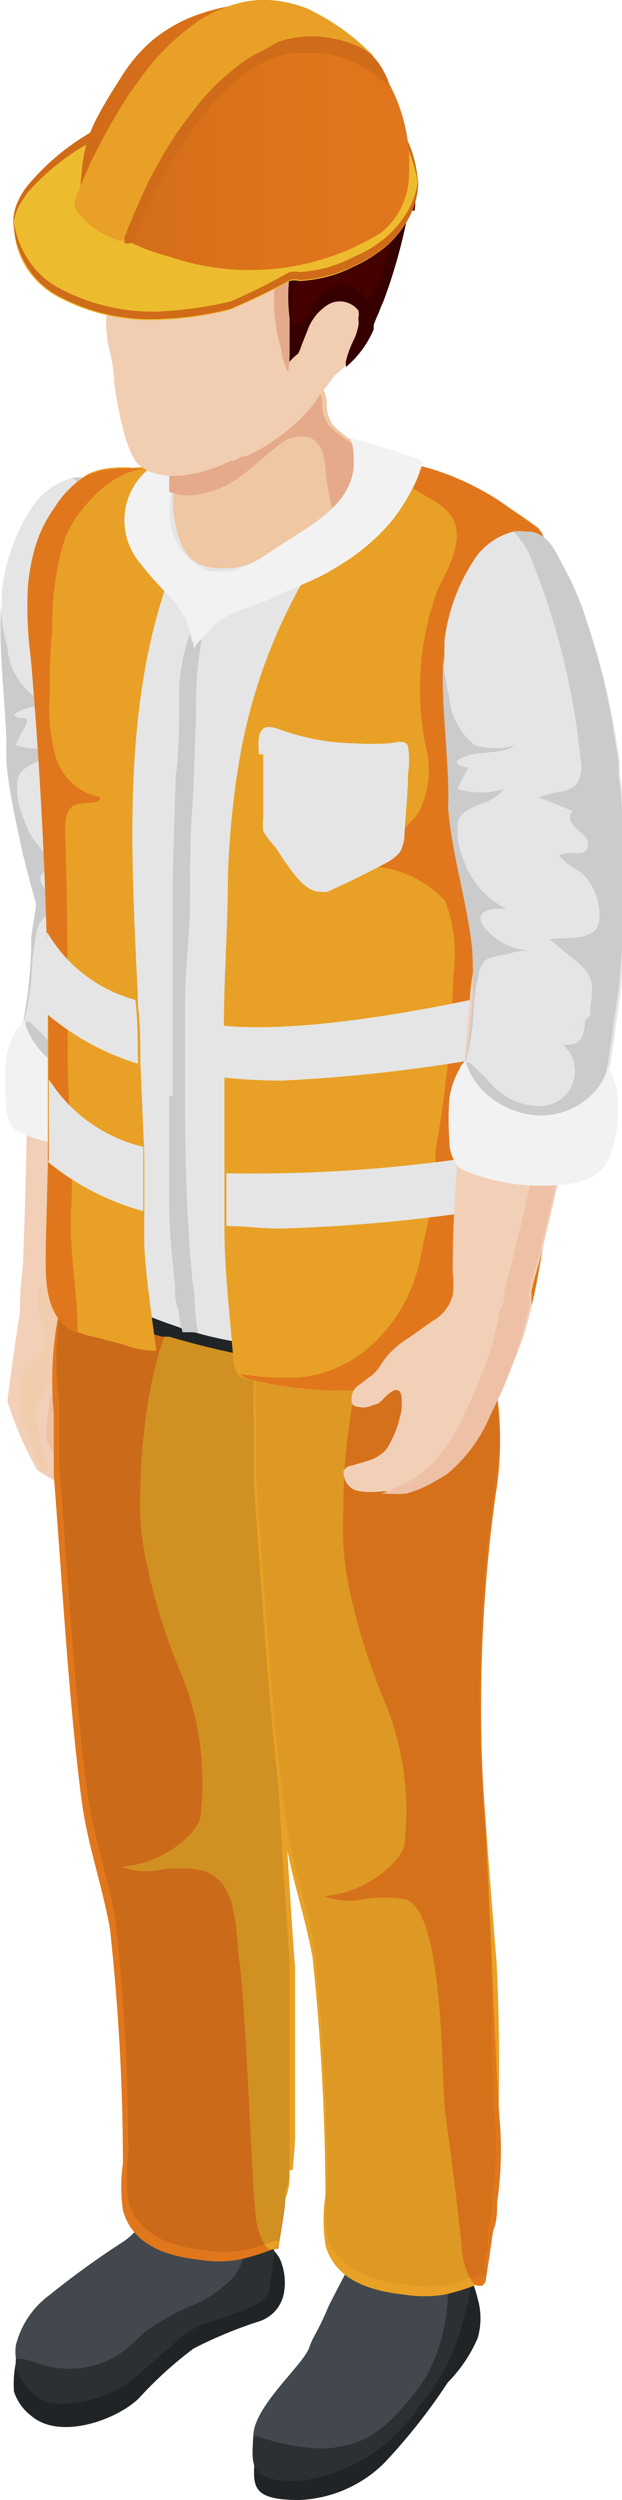 <svg xmlns="http://www.w3.org/2000/svg" xmlns:xlink="http://www.w3.org/1999/xlink" viewBox="0 0 12.5 50.18"><defs><style>.cls-1{fill:none;}.cls-2{clip-path:url(#clip-path);}.cls-3{fill:#f2d0b8;}.cls-4{fill:#e5e5e5;}.cls-5{fill:#cbcbcb;}.cls-6{fill:#f2f2f2;}.cls-7{clip-path:url(#clip-path-2);}.cls-8{fill:#f1ccad;}.cls-9{fill:#eec1a6;}.cls-10{clip-path:url(#clip-path-3);}.cls-11{fill:#212426;}.cls-12{fill:#42484d;}.cls-13{fill:#2c3033;}.cls-14{fill:#e1771c;}.cls-15{fill:#e8a126;}.cls-16{opacity:0.1;}.cls-17{clip-path:url(#clip-path-4);}.cls-18{clip-path:url(#clip-path-5);}.cls-19{opacity:0.05;}.cls-20{clip-path:url(#clip-path-6);}.cls-21{fill:#f0c7a3;}.cls-22{fill:#e5aa89;}.cls-23{clip-path:url(#clip-path-7);}.cls-24{clip-path:url(#clip-path-8);}.cls-25{fill:#f1cdb2;}.cls-26{fill:#450000;}.cls-27{fill:#360000;}.cls-28{fill:#590000;}.cls-29{fill:#6e0000;}.cls-30{fill:#edbc2e;}.cls-31{fill:#d06b19;}.cls-32{fill:url(#Degradado_sin_nombre_291);}</style><clipPath id="clip-path" transform="translate(-0.18)"><path class="cls-1" d="M1,9.68a1.21,1.21,0,0,1,1.73.16c2.16,2.69,1.17,8.28,1.17,8.28h0a1.48,1.48,0,0,1-3,0A23.69,23.69,0,0,1,0,12.84,3.6,3.6,0,0,1,1,9.68Z"/></clipPath><clipPath id="clip-path-2" transform="translate(-0.18)"><path class="cls-1" d="M.56,22.9S.16,22.81.19,22A3.42,3.42,0,0,1,.56,20.4l.36-2.32a1.48,1.48,0,1,1,3,0,23.53,23.53,0,0,1-.17,2.49A2.35,2.35,0,0,1,3.88,22a1.26,1.26,0,0,1-1.22,1.22,17.57,17.57,0,0,0-.86,2.95,2.73,2.73,0,0,0,.31.77c.23.34.13,1.22.2,1.57a5.69,5.69,0,0,1,.1.92c0,.05.12.32,0,.44s-.26,0-.26,0-.07.29-.57.19a1.3,1.3,0,0,1-.9-.53A3.77,3.77,0,0,1,.19,28.1c0-.48.23-1.39.24-1.87S.56,22.9.56,22.9Z"/></clipPath><clipPath id="clip-path-3" transform="translate(-0.18)"><path class="cls-1" d="M5.89,35.89h0a2.06,2.06,0,0,0-4.11.3,1.33,1.33,0,0,0,0,.28h0l.37,2.28.3,4.76s-.18,1,.17,1.28c0,0-1.87,1.12-2.15,1.82s-.61,2.29,1.07,2.17S3.48,47.34,4.47,47s2-.56,1.35-1.83a16.57,16.57,0,0,0,.28-2.06A39.74,39.74,0,0,0,5.89,35.89Z"/></clipPath><clipPath id="clip-path-4" transform="translate(-0.18)"><path class="cls-1" d="M6.07,29.93c.09-.45.49-2.55-.33-3.26a3.83,3.83,0,0,0-3.51-1.21,1,1,0,0,0-1,.88,8.08,8.08,0,0,0-.2,3.3l.35,4.64.42,2.31h0v0h0a2.07,2.07,0,0,0,4.09-.43,1.1,1.1,0,0,0,0-.18l-.07-3.09S6,30.38,6.07,29.93Z"/></clipPath><clipPath id="clip-path-5" transform="translate(-0.18)"><path class="cls-1" d="M10.41,43.14l-.14-4.61L10,36.62a2.08,2.08,0,1,0-4.15,0,1.92,1.92,0,0,0,.07.48h0l.58,3.35a34.42,34.42,0,0,1,.14,3.79c-.14,1.2.34,1.49.34,1.49a5.8,5.8,0,0,1-1.45,2.45,1.43,1.43,0,0,0-.28,1.32c-.1,1,1.17.79,1.17.79,2.47-.64,2.45-2.28,3.14-2.8A1.3,1.3,0,0,0,9.82,46l.29-.11Z"/></clipPath><clipPath id="clip-path-6" transform="translate(-0.18)"><path class="cls-1" d="M9.88,27a3.85,3.85,0,0,0-3.51-1.21,1,1,0,0,0-1,.89,8.08,8.08,0,0,0-.2,3.3l.35,4.64.31,2.37h0A2.07,2.07,0,0,0,10,36.62s0-.07,0-.1h0V33.2s.17-2.53.25-3S10.7,27.67,9.88,27Z"/></clipPath><clipPath id="clip-path-7" transform="translate(-0.18)"><path class="cls-1" d="M7.84,29c.3-.4.5-.8.32-.9s-.6.44-.91.2.06-.63.32-.76.46-.53.81-.91.89-.35.87-1,.06-2.15.06-2.15a1.92,1.92,0,0,1-.25-1.28,1.77,1.77,0,0,1,.41-1.12l.23-2a1.49,1.49,0,0,1,3,0l-.11,2.28A1.93,1.93,0,0,1,12.67,23a1.25,1.25,0,0,1-1.16.88,22.58,22.58,0,0,1-.79,3.15A7.82,7.82,0,0,1,10,28.78c-1,1.61-2.71,1.49-2.9,1S7.54,29.44,7.84,29Z"/></clipPath><clipPath id="clip-path-8" transform="translate(-0.18)"><path class="cls-1" d="M9.76,10.77a1.19,1.19,0,0,1,1.73.16c2.16,2.69,1.17,8.28,1.17,8.28h0a1.48,1.48,0,0,1-3-.05,23.49,23.49,0,0,1-.87-5.23A3.59,3.59,0,0,1,9.76,10.77Z"/></clipPath><linearGradient id="Degradado_sin_nombre_291" x1="1137.88" y1="2.75" x2="1144.5" y2="2.75" gradientTransform="matrix(-1, 0, 0, 1, 1146.28, 0)" gradientUnits="userSpaceOnUse"><stop offset="0" stop-color="#e1771c"/><stop offset="0.5" stop-color="#dc731b"/><stop offset="1" stop-color="#d06b19"/></linearGradient></defs><title>Recurso 53</title><g id="Capa_2" data-name="Capa 2"><g id="personajes"><g class="cls-2"><path class="cls-3" d="M3.54,18.56a6.89,6.89,0,0,1-.16,1.88c-.25.84-.52,1.7-.58,1.91s-.39,1.15-.66,2c-.11.33-.21.65-.29.92a4.75,4.75,0,0,0-.16.66V26A2,2,0,0,0,2,27,3.14,3.14,0,0,1,2.16,28c0,.26.16,1.08.16,1.08v.27l.07.19-.07.2-.19,0,0,.12-.45.05a6.61,6.61,0,0,1-.74-.4A7.63,7.63,0,0,1,.3,28.15c0-.08.17-1.35.25-1.79,0-.12,0-.46.06-.93.05-1.25.1-3.38.1-4.3a8.2,8.2,0,0,1,.23-1.88c.13-.56.27-1,.35-1.32a15.11,15.11,0,0,0,.19-2.28S3,15,3.39,15.31s.19,2.7.15,3.25" transform="translate(-0.18)"/><path class="cls-4" d="M.31,14.89a2.44,2.44,0,0,0,0,.27c0,.05,0,.1,0,.15.09,1,.4,1.9.5,2.88a9.21,9.21,0,0,1-.18,2.45.29.29,0,0,1,0,.09.88.88,0,0,1,0,.17c-.06.31-.13.6-.16.9a2.28,2.28,0,0,0,0,.45c0,.47.41.41.77.42h.16a3.42,3.42,0,0,0,.84-.08,1.71,1.71,0,0,0,1.12-.74,1.52,1.52,0,0,0,.15-.47c.11-.58.21-1.16.28-1.74a14.27,14.27,0,0,0,.16-1.59c0-.55,0-1.1,0-1.64s-.05-1.2-.1-1.8c0-.2,0-.39,0-.58a14.19,14.19,0,0,0-.5-2.5,6.33,6.33,0,0,0-.5-1.2C2.55,10,2.43,9.65,2,9.59l-.09,0a1.14,1.14,0,0,0-.27,0h0a1.41,1.41,0,0,0-.84.63,3.81,3.81,0,0,0-.58,1.64v0a.66.66,0,0,0,0,.14.53.53,0,0,0,0,.13c-.05.91.08,1.83.11,2.74" transform="translate(-0.18)"/><path class="cls-5" d="M.5,21.13a1.55,1.55,0,0,0,0,.74c.08.31.42.52.67.69l.19.11a3.42,3.42,0,0,0,.84-.08,1.71,1.71,0,0,0,1.12-.74,1.52,1.52,0,0,0,.15-.47c.11-.58.21-1.16.28-1.74a14.27,14.27,0,0,0,.16-1.59c0-.55,0-1.1,0-1.64s-.05-1.2-.1-1.8c0-.2,0-.39,0-.58a14.19,14.19,0,0,0-.5-2.5,6.33,6.33,0,0,0-.5-1.2C2.55,10,2.43,9.65,2,9.59l-.09,0a1.14,1.14,0,0,0-.27,0,1.2,1.2,0,0,1,.36.54,14.65,14.65,0,0,1,1,4.17.64.64,0,0,1-.1.51.67.67,0,0,1-.37.14L2.11,15l.71.29a.19.19,0,0,0,0,.28,2.28,2.28,0,0,0,.22.22.25.25,0,0,1,.08.28c-.1.18-.41,0-.58.15a2.11,2.11,0,0,0,.44.33,1.19,1.19,0,0,1,.38,1c-.07.4-.63.32-1,.36l.65.54c.33.31.21.56.19,1s0,.73-.48.69a.71.71,0,0,1-.5,1.25,1.33,1.33,0,0,1-1-.42,5,5,0,0,0-.46-.46.09.09,0,0,0-.06,0,.11.11,0,0,0-.06.07,3.74,3.74,0,0,0-.16.56" transform="translate(-0.18)"/><path class="cls-5" d="M.31,14.89a2.44,2.44,0,0,0,0,.27c0,.05,0,.1,0,.15.09,1,.4,1.9.5,2.88a9.21,9.21,0,0,1-.18,2.45,4.24,4.24,0,0,0,.2-1,5.25,5.25,0,0,1,.12-1,.41.41,0,0,1,.17-.25,1.23,1.23,0,0,1,.42-.1A1.15,1.15,0,0,1,2,18.26,1.29,1.29,0,0,1,1.26,18c-.1-.08-.39-.34-.21-.48a.54.54,0,0,1,.28-.08h.2a1.69,1.69,0,0,1-.87-1,1.44,1.44,0,0,1-.13-.74c0-.23.23-.34.43-.42a1,1,0,0,0,.53-.32,1.88,1.88,0,0,1-1,0c.07-.15.15-.3.23-.45a.43.43,0,0,0,0-.05c0-.1-.24,0-.25-.12.33-.27.86-.09,1.21-.33A1.35,1.35,0,0,1,.9,14a1.35,1.35,0,0,1-.57-1,3.35,3.35,0,0,1-.13-.84c-.05.91.08,1.83.11,2.74" transform="translate(-0.18)"/><path class="cls-6" d="M.55,20.63l.11-.15a1.63,1.63,0,0,0,.45.73,1.69,1.69,0,0,0,.72.36,1.47,1.47,0,0,0,1.07-.14,1.44,1.44,0,0,0,.54-.5,1.33,1.33,0,0,0,.13-.33,1.56,1.56,0,0,1,.21.85,2.35,2.35,0,0,1-.14.91.88.88,0,0,1-.16.32,1,1,0,0,1-.56.31,4.29,4.29,0,0,1-2.27-.23.69.69,0,0,1-.15-.07.84.84,0,0,1-.2-.58,4.84,4.84,0,0,1,0-.85,2,2,0,0,1,.22-.63" transform="translate(-0.18)"/></g><g class="cls-7"><path class="cls-3" d="M3.53,18.56a6.77,6.77,0,0,1-.15,1.88c-.26.84-.53,1.7-.59,1.91s-.38,1.15-.66,2c-.11.33-.21.65-.29.92a4.75,4.75,0,0,0-.16.66V26A2.08,2.08,0,0,0,2,27,2.93,2.93,0,0,1,2.16,28c0,.26.15,1.08.15,1.08v.27l.08.19-.08.2-.19,0,0,.12-.46.05a5.84,5.84,0,0,1-.73-.4,7,7,0,0,1-.6-1.38c0-.08.18-1.35.25-1.79,0-.12,0-.46.06-.93.05-1.25.1-3.38.1-4.3a8.79,8.79,0,0,1,.24-1.88c.12-.56.27-1,.35-1.32a14.76,14.76,0,0,0,.18-2.28S3,15,3.38,15.31s.19,2.7.15,3.25" transform="translate(-0.18)"/><path class="cls-8" d="M1.38,26.46a2.79,2.79,0,0,1-.07-.38.64.64,0,0,0-.17-.35l0,0H1.06A.35.35,0,0,0,.94,26a1.41,1.41,0,0,0,.08.57.85.85,0,0,1,0,.57,1.18,1.18,0,0,1-.24.26.74.74,0,0,0-.12.13.84.84,0,0,0-.05.17l0,.34a1.1,1.1,0,0,0,0,.18,1.6,1.6,0,0,0,0,.21c.11.33.23.66.36,1a.2.2,0,0,0,.06.09.08.08,0,0,0,.1,0c.06,0,0-.12,0-.18a2.09,2.09,0,0,1-.2-.73.94.94,0,0,1,.25-.83c.06,0,.14-.09.2,0s.07.11.09.17a.69.69,0,0,0,.13.2.9.9,0,0,1,.08.23c.05.19.1.38.16.57a.36.36,0,0,0,0,.11A.12.12,0,0,0,2,29s.06-.08.07-.13a3.92,3.92,0,0,0-.1-1,3.13,3.13,0,0,0,0-.43,2.6,2.6,0,0,0-.1-.4,5,5,0,0,1-.41-.61" transform="translate(-0.18)"/><path class="cls-9" d="M1.2,28s-.05.29-.08.53a2.36,2.36,0,0,0,0,.4l.23.42a3.3,3.3,0,0,0,.32.22l.32.18s-.3-.28-.32-.46,0-.36,0-.36a4.35,4.35,0,0,0-.08-.6l-.07-.13Z" transform="translate(-0.18)"/><path class="cls-4" d="M.3,14.89a2.45,2.45,0,0,0,0,.27.76.76,0,0,0,0,.15c.08,1,.39,1.9.49,2.88a9.2,9.2,0,0,1-.17,2.45s0,.06,0,.09l0,.17c-.06.31-.12.6-.16.9a3.4,3.4,0,0,0,0,.45c0,.47.4.41.77.42h.15a3.37,3.37,0,0,0,.84-.08,1.71,1.71,0,0,0,1.12-.74,1.29,1.29,0,0,0,.15-.47c.11-.58.21-1.16.28-1.74a10.71,10.71,0,0,0,.16-1.59c0-.55,0-1.1,0-1.64s0-1.2-.09-1.8L3.71,14a12.59,12.59,0,0,0-.5-2.5,5.25,5.25,0,0,0-.5-1.2C2.54,10,2.43,9.65,2,9.59l-.09,0a1.06,1.06,0,0,0-.26,0h0a1.43,1.43,0,0,0-.85.63,3.94,3.94,0,0,0-.58,1.64v0S.2,12,.2,12v.13c-.06.91.08,1.83.1,2.74" transform="translate(-0.18)"/><path class="cls-5" d="M.49,21.13a1.86,1.86,0,0,0,0,.74c.08.31.42.52.67.69l.19.11a3.37,3.37,0,0,0,.84-.08,1.71,1.71,0,0,0,1.12-.74,1.29,1.29,0,0,0,.15-.47c.11-.58.21-1.16.28-1.74a10.71,10.71,0,0,0,.16-1.59c0-.55,0-1.1,0-1.64s0-1.2-.09-1.8L3.71,14a12.59,12.59,0,0,0-.5-2.5,5.25,5.25,0,0,0-.5-1.2C2.54,10,2.43,9.65,2,9.59l-.09,0a1.1,1.1,0,0,0-.26,0,1.39,1.39,0,0,1,.36.54,15.35,15.35,0,0,1,1,4.17.64.64,0,0,1-.11.51.67.67,0,0,1-.37.14L2.1,15l.71.29a.2.2,0,0,0,0,.28,2.44,2.44,0,0,0,.23.22.25.25,0,0,1,.07.28c-.1.18-.41,0-.58.15a1.94,1.94,0,0,0,.45.33,1.25,1.25,0,0,1,.38,1c-.08.4-.64.32-1,.36l.65.54c.33.31.21.56.19,1s0,.73-.47.69a.71.71,0,0,1-.5,1.25,1.31,1.31,0,0,1-1-.42c-.16-.15-.29-.33-.46-.46a.09.09,0,0,0-.07,0s0,0,0,.07a2.83,2.83,0,0,0-.17.56" transform="translate(-0.18)"/><path class="cls-5" d="M.3,14.89a2.45,2.45,0,0,0,0,.27.76.76,0,0,0,0,.15c.08,1,.39,1.9.49,2.88a9.2,9.2,0,0,1-.17,2.45,4.81,4.81,0,0,0,.19-1,6.27,6.27,0,0,1,.12-1,.51.51,0,0,1,.17-.25,1.23,1.23,0,0,1,.42-.1A1.15,1.15,0,0,1,2,18.26,1.32,1.32,0,0,1,1.25,18c-.1-.08-.38-.34-.21-.48a.54.54,0,0,1,.28-.08h.21a1.63,1.63,0,0,1-.87-1,1.44,1.44,0,0,1-.14-.74c0-.23.24-.34.44-.42a.94.94,0,0,0,.52-.32,1.84,1.84,0,0,1-1,0c.07-.15.14-.3.22-.45a0,0,0,0,0,0-.05c0-.1-.23,0-.24-.12.33-.27.85-.09,1.21-.33A1.34,1.34,0,0,1,.9,14a1.33,1.33,0,0,1-.58-1,3.87,3.87,0,0,1-.12-.84c-.06.91.08,1.83.1,2.74" transform="translate(-0.18)"/><path class="cls-6" d="M.55,20.63l.11-.15a1.63,1.63,0,0,0,.45.73,1.58,1.58,0,0,0,.72.36,1.47,1.47,0,0,0,1.6-.64,1.36,1.36,0,0,0,.14-.33,1.64,1.64,0,0,1,.2.85,2.54,2.54,0,0,1-.13.91.9.9,0,0,1-.17.32,1,1,0,0,1-.55.31,4.33,4.33,0,0,1-2.28-.23l-.15-.07a.79.79,0,0,1-.19-.58,4.83,4.83,0,0,1,0-.85,1.77,1.77,0,0,1,.23-.63" transform="translate(-0.18)"/></g><g class="cls-10"><path class="cls-11" d="M3.33,44.13a1.55,1.55,0,0,1-.68,1.27C2,45.81.74,46.78.74,46.78A2.17,2.17,0,0,0,.46,48a1,1,0,0,0,.36.5c.56.47,1.68.09,2.15-.36a7.79,7.79,0,0,1,1.1-1,8.69,8.69,0,0,1,1.3-.54A.73.73,0,0,0,5.89,46a1.18,1.18,0,0,0-.09-.67A.93.93,0,0,0,5.47,45L5,44.68l-.65-.42Z" transform="translate(-0.18)"/><path class="cls-12" d="M5.58,46c-.08.26-.64.41-.85.5l-.51.16a2.37,2.37,0,0,0-.61.44c-.22.18-.44.37-.65.57a2.37,2.37,0,0,1-1.35.56A.89.89,0,0,1,1,48.15a1.16,1.16,0,0,1-.5-.63,1,1,0,0,1,0-.18.84.84,0,0,1,0-.27,1.78,1.78,0,0,1,.67-1A17.23,17.23,0,0,1,2.65,45a1.53,1.53,0,0,0,.67-1.27l1,.13.91.59.39.25A7.65,7.65,0,0,1,5.58,46" transform="translate(-0.18)"/><path class="cls-13" d="M5.58,46c-.08.26-.64.41-.85.5l-.51.16a2.37,2.37,0,0,0-.61.44c-.22.18-.44.37-.65.57a2.37,2.37,0,0,1-1.35.56A.89.89,0,0,1,1,48.15a1.16,1.16,0,0,1-.5-.63,1,1,0,0,1,0-.18c.24,0,.47.12.71.17a1.85,1.85,0,0,0,1.47-.33c.16-.13.31-.29.48-.42A4.79,4.79,0,0,1,4,46.29a2.37,2.37,0,0,0,.82-.53,1,1,0,0,0,.26-.9.37.37,0,0,1,.24-.43l.39.25A7.65,7.65,0,0,1,5.58,46" transform="translate(-0.18)"/><path class="cls-14" d="M1.4,26.18a.81.81,0,0,1,.18-.32h0a.71.71,0,0,1,.14-.1c1-.68,3.84.17,4.2,1.5,0,.07,0,.16.06.26a6.62,6.62,0,0,1,0,2.13,20.92,20.92,0,0,0-.24,4.85c.08,1.22.17,3.24.26,4.31a42.23,42.23,0,0,1-.1,5.51c-.07.48-.13.82-.13.82l-.09,0a4.59,4.59,0,0,1-.72.22,2.4,2.4,0,0,1-.76,0c-.64-.07-1.36-.28-1.55-1a3.21,3.21,0,0,1,0-.93,43.59,43.59,0,0,0-.26-4.71c-.15-.85-.44-1.66-.56-2.52-.26-1.89-.42-4.71-.57-6.61l0-.42c0-.27,0-.54,0-.81A6.9,6.9,0,0,1,1.4,26.18Z" transform="translate(-0.18)"/><path class="cls-15" d="M4,36.82a1,1,0,0,0,.2-.3,5.75,5.75,0,0,0-.41-3,11.52,11.52,0,0,1-.65-2.09A5.38,5.38,0,0,1,3,29.94s0-3.12,1.12-4.2a2.72,2.72,0,0,1,1.85,1.51c0,.07,0,.16.06.26a6.62,6.62,0,0,1,0,2.13,20.92,20.92,0,0,0-.24,4.85c.1,1.48.22,3.73.32,5,0,.55,0,3.53,0,4.07H6c0,.18,0,.37-.08.55h0c-.07.44-.12.79-.14.94h0l-.07.1,0,0-.08,0c-.16,0-.29-.45-.31-.64-.09-.9-.2-4.24-.33-5.15-.09-.6,0-1.67-.81-1.83a2.62,2.62,0,0,0-.79,0,1.34,1.34,0,0,1-.77-.06A2.15,2.15,0,0,0,4,36.82Z" transform="translate(-0.18)"/><path class="cls-16" d="M1.4,26.18a.81.81,0,0,1,.18-.32h0a.71.71,0,0,1,.14-.1,3,3,0,0,1,2.35,0h0l.26.1.07,0,.27.13h0l.26.15H5l.2.15.06,0,.18.15s0,0,0,0a1.65,1.65,0,0,1,.33.43v0a1.17,1.17,0,0,1,.09.24c0,.07,0,.16.06.26a6.62,6.62,0,0,1,0,2.13,20.92,20.92,0,0,0-.24,4.85c.1,1.48.22,3.73.32,5,0,.55,0,3.53,0,4.07H6c0,.18,0,.37-.08.55h0l0,.19h0c-.07.48-.13.82-.13.82l0,0h0l0,0-.08,0h0a4.28,4.28,0,0,1-.64.19,2.4,2.4,0,0,1-.76,0c-.64-.07-1.36-.28-1.55-1a3.21,3.21,0,0,1,0-.93,43.59,43.59,0,0,0-.26-4.71c-.15-.85-.44-1.66-.56-2.52-.26-1.89-.42-4.71-.57-6.61l0-.42c0-.27,0-.54,0-.81A6.9,6.9,0,0,1,1.4,26.18Z" transform="translate(-0.18)"/></g><g class="cls-17"><path class="cls-14" d="M1.4,26.18a.81.81,0,0,1,.18-.32h0a.71.71,0,0,1,.14-.1c1-.68,3.84.17,4.2,1.5,0,.07,0,.16.06.26a6.62,6.62,0,0,1,0,2.13,20.92,20.92,0,0,0-.24,4.85c.08,1.22.17,3.24.26,4.31a42.23,42.23,0,0,1-.1,5.51c-.07.48-.13.82-.13.82l-.09,0a4.59,4.59,0,0,1-.72.22,2.4,2.4,0,0,1-.76,0c-.64-.07-1.36-.28-1.55-1a3.21,3.21,0,0,1,0-.93,43.59,43.59,0,0,0-.26-4.71c-.15-.85-.44-1.66-.56-2.52-.26-1.89-.42-4.71-.57-6.61l0-.42c0-.27,0-.54,0-.81A6.9,6.9,0,0,1,1.4,26.18Z" transform="translate(-0.18)"/><path class="cls-15" d="M4,36.82a1,1,0,0,0,.2-.3,5.75,5.75,0,0,0-.41-3,11.52,11.52,0,0,1-.65-2.09A5.38,5.38,0,0,1,3,29.94s0-3.12,1.12-4.2a2.72,2.72,0,0,1,1.85,1.51c0,.07,0,.16.06.26a6.62,6.62,0,0,1,0,2.13,20.92,20.92,0,0,0-.24,4.85c.1,1.48.22,3.73.32,5,0,.55,0,3.53,0,4.07H6c0,.18,0,.37-.08.55h0c-.07.44-.12.79-.14.94h0l-.07.1,0,0-.08,0c-.16,0-.29-.45-.31-.64-.09-.9-.2-4.24-.33-5.15-.09-.6,0-1.67-.81-1.83a2.62,2.62,0,0,0-.79,0,1.34,1.34,0,0,1-.77-.06A2.15,2.15,0,0,0,4,36.82Z" transform="translate(-0.18)"/><path class="cls-16" d="M1.4,26.18a.81.81,0,0,1,.18-.32h0a.71.71,0,0,1,.14-.1,3,3,0,0,1,2.35,0h0l.26.1.07,0,.27.13h0l.26.15H5l.2.15.06,0,.18.15s0,0,0,0a1.65,1.65,0,0,1,.33.43v0a1.17,1.17,0,0,1,.09.24c0,.07,0,.16.06.26a6.62,6.62,0,0,1,0,2.13,20.92,20.92,0,0,0-.24,4.85c.1,1.48.22,3.73.32,5,0,.55,0,3.53,0,4.07H6c0,.18,0,.37-.08.55h0l0,.19h0c-.07.48-.13.82-.13.82l0,0h0l0,0-.08,0h0a4.28,4.28,0,0,1-.64.19,2.4,2.4,0,0,1-.76,0c-.64-.07-1.36-.28-1.55-1a3.21,3.21,0,0,1,0-.93,43.59,43.59,0,0,0-.26-4.71c-.15-.85-.44-1.66-.56-2.52-.26-1.89-.42-4.71-.57-6.61l0-.42c0-.27,0-.54,0-.81A6.9,6.9,0,0,1,1.4,26.18Z" transform="translate(-0.18)"/></g><g class="cls-18"><path class="cls-11" d="M9.54,45.49l.11.26a2.23,2.23,0,0,1,.13.39,1.42,1.42,0,0,1,0,.79,2.91,2.91,0,0,1-.6.89,11.84,11.84,0,0,1-1.28,1.62,2.57,2.57,0,0,1-1.71.74c-1,0-.92-.3-.89-.89s1-1.45,1.12-1.79S7.14,46,7.14,46l.79-.48Z" transform="translate(-0.18)"/><path class="cls-12" d="M9.5,46.5a4.1,4.1,0,0,1-.88,1.77A3.41,3.41,0,0,1,6.17,49.8c-1,0-.93-.31-.9-.9h0c0-.59,1-1.43,1.12-1.77s.74-1.51.74-1.51l.78-.48,1.61,0a.25.25,0,0,1,0,.09,2.17,2.17,0,0,1-.06,1.3" transform="translate(-0.18)"/><path class="cls-13" d="M9.5,46.5a4.1,4.1,0,0,1-.88,1.77A3.41,3.41,0,0,1,6.17,49.8c-1,0-.93-.31-.9-.9h.08a4.68,4.68,0,0,0,1.11.24,2.15,2.15,0,0,0,1.12-.22,2.69,2.69,0,0,0,.63-.53,4.8,4.8,0,0,0,.53-.68,3.71,3.71,0,0,0,.32-.8,4,4,0,0,0,.12-1.24v-.14a.55.55,0,0,1,.38-.33,2.17,2.17,0,0,1-.06,1.3" transform="translate(-0.18)"/><path class="cls-15" d="M5.47,26.48a.87.87,0,0,1,.19-.33h0L5.81,26c1.07-.7,4,.18,4.33,1.55,0,.07,0,.16,0,.26a6.7,6.7,0,0,1,0,2.19,30.93,30.93,0,0,0-.25,5.87c.09,1.26.18,2.43.27,3.52a41.85,41.85,0,0,1-.1,5.6c-.07.5-.13.84-.13.84l-.1,0a4.26,4.26,0,0,1-.73.23,2.55,2.55,0,0,1-.78,0c-.67-.07-1.41-.28-1.6-1a3.35,3.35,0,0,1,0-1,47.52,47.52,0,0,0-.26-4.78c-.16-.87-.46-1.7-.58-2.59-.27-1.93-.44-4.81-.59-6.76,0-.15,0-.29,0-.44s0-.55,0-.83A7.26,7.26,0,0,1,5.47,26.48Z" transform="translate(-0.18)"/><path class="cls-14" d="M8.09,37.39a1,1,0,0,0,.21-.31,5.78,5.78,0,0,0-.42-3,12.35,12.35,0,0,1-.67-2.14,5.76,5.76,0,0,1-.13-1.55S7,27.13,8.23,26a2.81,2.81,0,0,1,1.91,1.55c0,.07,0,.16,0,.26a6.7,6.7,0,0,1,0,2.19,30.93,30.93,0,0,0-.25,5.87c.11,1.53.23,5.36.33,6.66a7.27,7.27,0,0,1-.05,1.68h0c0,.19,0,.38-.08.57h0c-.07.45-.12.8-.15,1h0a.29.29,0,0,1-.07.1l0,0-.08,0c-.16,0-.3-.46-.32-.65-.09-.93-.21-1.86-.34-2.79-.09-.62,0-4.16-.83-4.32a2.45,2.45,0,0,0-.81,0,1.46,1.46,0,0,1-.8-.06A2.2,2.2,0,0,0,8.09,37.39Z" transform="translate(-0.18)"/><path class="cls-19" d="M5.47,26.48a.87.87,0,0,1,.19-.33h0L5.81,26a3.09,3.09,0,0,1,2.42,0h0l.29.11.05,0,.25.11.06,0,.2.11.1.06a1.33,1.33,0,0,1,.19.14l.08.05.15.13.09.08.1.11.1.11a1.32,1.32,0,0,1,.12.2l0,0a1.86,1.86,0,0,1,.1.25c0,.07,0,.16,0,.26a6.7,6.7,0,0,1,0,2.19,30.93,30.93,0,0,0-.25,5.87c0,.36.05.71.08,1.05,0,.11,0,.22,0,.33l.06.7,0,.35.06.76,0,.33h0c0,.24,0,2.91.06,3.14a7.27,7.27,0,0,1-.05,1.68h0c0,.19,0,.38-.08.57h0l0,.19h0c0,.14,0,.27-.06.38v0l0,.18v0c0,.14,0,.22,0,.22l-.06,0h0l0,0-.08,0h0a4.31,4.31,0,0,1-.65.2,2.55,2.55,0,0,1-.78,0c-.67-.07-1.41-.28-1.6-1a3.35,3.35,0,0,1,0-1,47.52,47.52,0,0,0-.26-4.78c-.16-.87-.46-1.7-.58-2.59-.27-1.93-.44-4.81-.59-6.76,0-.15,0-.29,0-.44s0-.55,0-.83A7.26,7.26,0,0,1,5.47,26.48Z" transform="translate(-0.18)"/></g><g class="cls-20"><path class="cls-15" d="M5.47,26.48a.87.87,0,0,1,.19-.33h0L5.81,26c1.07-.7,4,.18,4.33,1.55,0,.07,0,.16,0,.26a6.7,6.7,0,0,1,0,2.19,30.93,30.93,0,0,0-.25,5.87c.09,1.26.18,2.43.27,3.52a41.85,41.85,0,0,1-.1,5.6c-.07.5-.13.84-.13.84l-.1,0a4.26,4.26,0,0,1-.73.23,2.55,2.55,0,0,1-.78,0c-.67-.07-1.41-.28-1.6-1a3.35,3.35,0,0,1,0-1,47.52,47.52,0,0,0-.26-4.78c-.16-.87-.46-1.7-.58-2.59-.27-1.93-.44-4.81-.59-6.76,0-.15,0-.29,0-.44s0-.55,0-.83A7.26,7.26,0,0,1,5.47,26.48Z" transform="translate(-0.18)"/><path class="cls-14" d="M8.09,37.39a1,1,0,0,0,.21-.31,5.78,5.78,0,0,0-.42-3,12.35,12.35,0,0,1-.67-2.14,5.76,5.76,0,0,1-.13-1.55S7,27.13,8.23,26a2.81,2.81,0,0,1,1.91,1.55c0,.07,0,.16,0,.26a6.7,6.7,0,0,1,0,2.19,30.93,30.93,0,0,0-.25,5.87c.11,1.53.23,5.36.33,6.66a7.27,7.27,0,0,1-.05,1.68h0c0,.19,0,.38-.08.57h0c-.07.45-.12.8-.15,1h0a.29.29,0,0,1-.07.1l0,0-.08,0c-.16,0-.3-.46-.32-.65-.09-.93-.21-1.86-.34-2.79-.09-.62,0-4.16-.83-4.32a2.45,2.45,0,0,0-.81,0,1.46,1.46,0,0,1-.8-.06A2.2,2.2,0,0,0,8.09,37.39Z" transform="translate(-0.18)"/><path class="cls-19" d="M5.47,26.48a.87.87,0,0,1,.19-.33h0L5.81,26a3.09,3.09,0,0,1,2.42,0h0l.29.11.05,0,.25.11.06,0,.2.11.1.06a1.33,1.33,0,0,1,.19.14l.08.05.15.13.09.08.1.11.1.11a1.32,1.32,0,0,1,.12.2l0,0a1.86,1.86,0,0,1,.1.25c0,.07,0,.16,0,.26a6.7,6.7,0,0,1,0,2.19,30.93,30.93,0,0,0-.25,5.87c0,.36.05.71.08,1.05,0,.11,0,.22,0,.33l.06.7,0,.35.06.76,0,.33h0c0,.24,0,2.91.06,3.14a7.27,7.27,0,0,1-.05,1.68h0c0,.19,0,.38-.08.57h0l0,.19h0c0,.14,0,.27-.06.38v0l0,.18v0c0,.14,0,.22,0,.22l-.06,0h0l0,0-.08,0h0a4.31,4.31,0,0,1-.65.2,2.55,2.55,0,0,1-.78,0c-.67-.07-1.41-.28-1.6-1a3.35,3.35,0,0,1,0-1,47.52,47.52,0,0,0-.26-4.78c-.16-.87-.46-1.7-.58-2.59-.27-1.93-.44-4.81-.59-6.76,0-.15,0-.29,0-.44s0-.55,0-.83A7.26,7.26,0,0,1,5.47,26.48Z" transform="translate(-0.18)"/></g><path class="cls-11" d="M10,26.92h0a9.24,9.24,0,0,1-3.3.48,8,8,0,0,1-1-.09,16.7,16.7,0,0,1-2.12-.48l-.14,0a6.88,6.88,0,0,1-1-.36A1.77,1.77,0,0,1,1.81,26h0c0-.27,0-.54,0-.81l.05,0a.9.9,0,0,1,.4,0c.34,0,.69.09,1,.15.68.11,1.37.22,2.05.28a8.75,8.75,0,0,0,2.45-.09A8.69,8.69,0,0,1,9,25.28a1.7,1.7,0,0,1,.77.14l0,0c.06.54.13,1.07.16,1.47" transform="translate(-0.18)"/><path class="cls-4" d="M1,14.33a27,27,0,0,1,.23,2.84c.05.94.1,1.88.14,2.82.06,1.55.1,3.1.07,4.64v.26a1.22,1.22,0,0,0,.13.57A1,1,0,0,0,2,25.8l.24.16a7.84,7.84,0,0,0,1.45.65l.25.09.25.07h0a8.06,8.06,0,0,0,2,.28,7.42,7.42,0,0,0,1.94-.17c.23,0,.45-.1.67-.16a.92.92,0,0,0,.48-.4,5.36,5.36,0,0,0,.59-1.59,7.34,7.34,0,0,0,.31-2A14.71,14.71,0,0,1,10,21.22c0-.09,0-.17,0-.27.08-1.05.13-2.1.15-3.16,0-.26,0-.53,0-.8,0-.91,0-1.81-.05-2.72a8.18,8.18,0,0,1-.05-1.47,1.87,1.87,0,0,1,.29-.77,4.53,4.53,0,0,1,.6-.53.55.55,0,0,0,.18-.31.76.76,0,0,0,0-.26.49.49,0,0,0-.36-.42,16.17,16.17,0,0,1-1.59-.85,4.22,4.22,0,0,0-.92-.37L7.9,9.16l-.25-.07A2.25,2.25,0,0,0,7.3,9L7.15,9a1.85,1.85,0,0,0-.47,0L6.53,9c-.37.09-.46.2-.86.14a13.48,13.48,0,0,0-1.87.13l-.95.12-.34,0h0a3.79,3.79,0,0,0-1.06.6A2.88,2.88,0,0,0,1,11.35a9.61,9.61,0,0,0,.09,3" transform="translate(-0.18)"/><path class="cls-5" d="M3.58,22c0,.69,0,1.38,0,2.07s.06,1.17.12,1.75c0,.16,0,.32.07.49a2.17,2.17,0,0,0,.08.43s.14,0,.16,0a1,1,0,0,0,.17,0c-.07,0-.09-.72-.1-.77-.07-.54-.1-1.09-.13-1.63s-.05-1.33-.05-2,0-1.46,0-2.19S4,18.74,4,18s0-1.33.06-2l.06-1.64c0-.39,0-.78.06-1.17s.09-.75.14-1.12l-.23.43a3.6,3.6,0,0,0-.31,1.56c0,.52,0,1-.07,1.55l-.06,2c0,.72,0,1.45,0,2.17s0,1.48,0,2.22" transform="translate(-0.18)"/><path class="cls-15" d="M1.14,20.35v1.32c0,.55,0,1.09,0,1.64L1.1,25c0,.61-.06,1.44.59,1.74l.05,0a2.75,2.75,0,0,0,.41.11L2.7,27a1.66,1.66,0,0,0,.62.11c-.09-.7-.2-1.39-.24-2.1,0-.24,0-.48,0-.71s0-.48,0-.71,0-.28,0-.41L3,21.31c0-.38,0-.76-.05-1.14V20c-.14-2.94-.33-6,.74-8.71l-.05-.39c-.08-.4-.15-.8-.23-1.21,0-.11,0-.26-.17-.3a1.71,1.71,0,0,0-.39,0,1.88,1.88,0,0,0-.41,0,1.31,1.31,0,0,0-.48.12,1.93,1.93,0,0,0-.63.61l-.1.15a2.61,2.61,0,0,0-.35.82,3.9,3.9,0,0,0-.11.67A8.8,8.8,0,0,0,.8,13.22c.18,1.83.28,3.66.32,5.5,0,.54,0,1.08,0,1.63" transform="translate(-0.18)"/><path class="cls-14" d="M.8,13.22A98.88,98.88,0,0,1,1.1,25c0,.61-.06,1.43.59,1.74l.05,0c0-.83-.18-1.65-.13-2.48s-.05-1.93-.07-2.89c0-1.55,0-3.11-.05-4.66,0-.22,0-.52.26-.57s.45,0,.44-.14a1.16,1.16,0,0,1-.89-.81A3.48,3.48,0,0,1,1.18,14c0-.45,0-.89.05-1.34a5.93,5.93,0,0,1,.25-1.84c.22-.59,1-1.44,1.67-1.4a3.65,3.65,0,0,0-.74,0,1.54,1.54,0,0,0-.48.12,1.93,1.93,0,0,0-.63.61l-.1.15a2.61,2.61,0,0,0-.35.82,3.9,3.9,0,0,0-.11.67A7.82,7.82,0,0,0,.8,13.22" transform="translate(-0.18)"/><path class="cls-15" d="M4.69,20.57c0,.36,0,.71,0,1.06,0,.64,0,1.28,0,1.92,0,.35,0,.71,0,1.06,0,.9.11,1.79.18,2.68a.7.7,0,0,0,.08.29l0,0a.49.49,0,0,0,.25.12,7.43,7.43,0,0,0,3.94-.12.6.6,0,0,0,.25-.13.58.58,0,0,0,.13-.31c.31-1.34.61-2.69.92-4,.13-.56.25-1.12.37-1.68a19.7,19.7,0,0,0,.42-3.15A30.07,30.07,0,0,0,10.85,13c-.06-.4-.12-.78-.21-1.17v0a.83.83,0,0,1,.26-.88c.07-.06.16-.13.13-.21A.14.14,0,0,0,11,10.6,7.51,7.51,0,0,0,8.64,9.39a.8.8,0,0,0-.74.08,3.75,3.75,0,0,0-.75.92,11.12,11.12,0,0,0-1,1.49A11,11,0,0,0,5,15.2a17.58,17.58,0,0,0-.24,2.4c0,1-.08,2-.08,3" transform="translate(-0.18)"/><path class="cls-14" d="M5,27.58l0,0a.49.49,0,0,0,.25.12,7.43,7.43,0,0,0,3.94-.12.6.6,0,0,0,.25-.13.58.58,0,0,0,.13-.31c.31-1.34.61-2.69.92-4,.13-.56.25-1.12.37-1.68a4.47,4.47,0,0,0-.4-1.11,2.23,2.23,0,0,1-.35-1.11c0-.49,0-1,.05-1.46,0-.26,0-.53,0-.8,0-.91,0-1.81-.05-2.72a9.22,9.22,0,0,1-.05-1.47,1.87,1.87,0,0,1,.29-.77,1.66,1.66,0,0,1,.23-.23c.12-.1.26-.19.37-.3a.36.36,0,0,0,.17-.29h0a1,1,0,0,0,0-.36.42.42,0,0,0-.08-.18.52.52,0,0,0-.11-.1c-.31-.21-.6-.45-.93-.64a5.5,5.5,0,0,0-1-.46c-.36-.12-.73-.19-1.09-.3l-.16.22.16.09.95.56a1.32,1.32,0,0,1,.37.3c.31.42,0,1-.24,1.47A5.74,5.74,0,0,0,8.74,15a1.84,1.84,0,0,1-.14,1.29A1.72,1.72,0,0,1,7.54,17a2.09,2.09,0,0,1-1.41-.17,4.55,4.55,0,0,0,1.66.57,2.18,2.18,0,0,1,1.34.69,3.07,3.07,0,0,1,.16,1.48,23.34,23.34,0,0,1-.36,3.54c0,.22,0,.42,0,.63-.08.52-.2,1-.31,1.54a3.16,3.16,0,0,1-.85,1.6,2.5,2.5,0,0,1-1.62.77A6,6,0,0,1,5,27.58" transform="translate(-0.18)"/><path class="cls-6" d="M3.75,9.13a5.59,5.59,0,0,0-.16,1.14,1.31,1.31,0,0,0,.2.72,1.36,1.36,0,0,0,.63.5,2.44,2.44,0,0,0-.24.75c0,.12,0,.22,0,.34a1.51,1.51,0,0,0-.14.35,1.48,1.48,0,0,0-.37-.86c-.22-.25-.46-.48-.66-.75a1.33,1.33,0,0,1,.79-2.19" transform="translate(-0.18)"/><path class="cls-4" d="M1.12,18.72c0,.54,0,1.08,0,1.63a5.17,5.17,0,0,0,1.83,1c0-.38,0-.9-.05-1.28a2.93,2.93,0,0,1-1.76-1.34Z" transform="translate(-0.18)"/><path class="cls-4" d="M1.13,23.31a5.15,5.15,0,0,0,1.93,1c0-.24,0-.48,0-.71s0-.45,0-.58a3.09,3.09,0,0,1-1.9-1.36h0c0,.55,0,1.09,0,1.64" transform="translate(-0.18)"/><path class="cls-4" d="M5.38,15.14c0-.18-.06-.54.2-.55a.79.79,0,0,1,.22.05,4.54,4.54,0,0,0,1.51.28,5,5,0,0,0,.67,0c.12,0,.34-.1.4.06a1.75,1.75,0,0,1,0,.55c0,.4-.05.8-.07,1.2a.78.78,0,0,1-.09.37.85.85,0,0,1-.28.22c-.39.21-.78.4-1.18.58a.58.58,0,0,1-.14,0c-.28,0-.5-.31-.66-.53s-.16-.25-.25-.37a1.57,1.57,0,0,1-.24-.32,1,1,0,0,1,0-.25c0-.43,0-.86,0-1.29" transform="translate(-0.18)"/><path class="cls-14" d="M9.49,27.49a1.57,1.57,0,0,0,1.35-1.21c.39-1.2,1.84-12.16.21-15.62l-.87.47-.21.95-.36,6.48Z" transform="translate(-0.18)"/><path class="cls-4" d="M4.73,23.55c0,.35,0,.71,0,1.06.36,0,.72.05,1.08.05a33,33,0,0,0,5.39-.6l.15-1.13a30.1,30.1,0,0,1-6.65.62" transform="translate(-0.18)"/><path class="cls-4" d="M4.69,20.57c0,.36,0,.71,0,1.06a11.07,11.07,0,0,0,1.15.06,31.74,31.74,0,0,0,5.74-.8l.11-1.3s-4.55,1.23-7,1" transform="translate(-0.18)"/><path class="cls-21" d="M7.87,9.14a2.47,2.47,0,0,1-1-.61.7.7,0,0,1-.12-.47h0a1.22,1.22,0,0,0-1.08-1c-2.12,0-2,1.55-2,1.55h0a2.48,2.48,0,0,0,0,.47h0a4.73,4.73,0,0,1,0,.53l0,.26a1.59,1.59,0,0,0,0,.44c.07.49.2,1,.74,1.08a1.56,1.56,0,0,0,.9-.12,3.3,3.3,0,0,0,.89-.42c.24-.17.5-.32.74-.48l.06,0,.24-.17C8,9.54,7.87,9.14,7.87,9.14Z" transform="translate(-0.18)"/><path class="cls-22" d="M7.5,9.89l.13-.14,0,0a.77.77,0,0,0,.09-.13l0,0a1.39,1.39,0,0,0,.06-.13h0a.19.19,0,0,0,0-.1V9.14a2.47,2.47,0,0,1-1-.61.7.7,0,0,1-.12-.47h0a1.22,1.22,0,0,0-1.08-1c-2.12,0-2,1.55-2,1.55h0a2.48,2.48,0,0,0,0,.47h0a4.73,4.73,0,0,1,0,.53l0,.26a1,1,0,0,0,.45.07A1.86,1.86,0,0,0,5,9.57c.26-.19.49-.41.75-.61a.7.7,0,0,1,.68-.17.5.5,0,0,1,.24.32,1.76,1.76,0,0,1,.06.4,4,4,0,0,0,.13.69l.07.16.06,0,.24-.17.22-.2Z" transform="translate(-0.18)"/><path class="cls-6" d="M4.48,11.47l.32,0a.68.68,0,0,0,.27-.1c.08,0,.19-.08.27-.12s.37-.24.56-.36c.57-.37,1.39-.81,1.39-1.6,0-.11,0-.46-.12-.5A5.11,5.11,0,0,1,7.92,9c.12,0,.25.07.37.12a1.2,1.2,0,0,1,.36.13c.06,0,0,.05,0,.12l-.06.17a2.3,2.3,0,0,1-.15.32,3.85,3.85,0,0,1-.39.6A4.23,4.23,0,0,1,7,11.35a4.27,4.27,0,0,1-.67.35c-.23.1-.45.19-.67.3s-.53.19-.79.31a1.77,1.77,0,0,0-.33.19c-.12.11-.22.23-.33.34S4.1,13,4.07,13a4,4,0,0,1,.24-1.45.22.22,0,0,1,.05-.08h.12Z" transform="translate(-0.18)"/><g class="cls-23"><path class="cls-3" d="M12.34,18.61a20.93,20.93,0,0,1-.67,3.86c-.19.92-.4,1.82-.62,2.73-.06.25-.14.46-.19.72,0,.09,0,.18,0,.28s-.09.37-.14.56A8.68,8.68,0,0,1,10,28.34a3,3,0,0,1-.88,1.2c-.13.08-.26.16-.4.23a1.65,1.65,0,0,1-.42.16,2.71,2.71,0,0,1-.41,0,1.61,1.61,0,0,1-.49,0,.36.36,0,0,1-.31-.34.13.13,0,0,1,0-.1.2.2,0,0,1,.15-.07l.37-.11a.7.7,0,0,0,.21-.11A.5.5,0,0,0,8,29a2.23,2.23,0,0,0,.25-.71c0-.12.05-.45-.16-.38a.9.9,0,0,0-.19.15.63.63,0,0,1-.12.11l-.21.07a.37.37,0,0,1-.18,0s-.12,0-.14-.09,0-.27.16-.36l.18-.14c.18-.11.24-.27.36-.42a1.82,1.82,0,0,1,.45-.38l.48-.34a.84.84,0,0,0,.4-.52,2.17,2.17,0,0,0,0-.44,2.44,2.44,0,0,1,0-.27c0-.67.05-1.33.09-2,.07-1,.16-2.11.25-3.17,0-.32.09-.65.12-1a2.22,2.22,0,0,0-.07-.68c-.11-.68-.09-1.37-.23-2.05a1.35,1.35,0,0,1-.06-.53c.06-.38.68-.56,1-.71s.46-.19.7-.27c.09,0,.55-.21.62-.15a1.22,1.22,0,0,1,.36.68,9.51,9.51,0,0,1,.19,2.12c0,.34,0,.68,0,1" transform="translate(-0.18)"/><path class="cls-9" d="M12.31,17.59a9.51,9.51,0,0,0-.19-2.12,1.22,1.22,0,0,0-.36-.68s-.31,0-.48.1a1.24,1.24,0,0,1,.3.63,10.18,10.18,0,0,1,.2,2.13c0,.34,0,.68,0,1a20.37,20.37,0,0,1-.66,3.86c-.19.91-.41,1.82-.63,2.72-.06.25-.13.47-.18.72,0,.09,0,.19-.05.28s-.09.38-.14.57A8.58,8.58,0,0,1,9.5,28.4a3,3,0,0,1-.87,1.19,3.3,3.3,0,0,1-.41.23,2.54,2.54,0,0,1-.38.16h.09a2.71,2.71,0,0,0,.41,0,2.14,2.14,0,0,0,.42-.16c.14-.07.27-.15.4-.23a3,3,0,0,0,.88-1.2,8.68,8.68,0,0,0,.63-1.58c.05-.19.1-.37.14-.56s0-.19,0-.28c.05-.26.13-.47.19-.72.22-.91.43-1.81.62-2.73a20.93,20.93,0,0,0,.67-3.86c0-.34,0-.68,0-1" transform="translate(-0.18)"/><path class="cls-4" d="M9.18,15.84c0,.09,0,.18,0,.27s0,.09,0,.14c.09.95.39,1.85.49,2.8a9.14,9.14,0,0,1-.17,2.39.29.29,0,0,0,0,.09l0,.17c-.05.3-.12.59-.16.88a3,3,0,0,0,0,.43c0,.46.39.4.75.41h.15a3.73,3.73,0,0,0,.82-.07,1.69,1.69,0,0,0,1.09-.72,1.25,1.25,0,0,0,.15-.46c.11-.57.2-1.13.27-1.7a11.64,11.64,0,0,0,.16-1.55c0-.54,0-1.07,0-1.6s-.05-1.17-.1-1.76c0-.18,0-.37-.05-.55A13.61,13.61,0,0,0,12,12.56a6.21,6.21,0,0,0-.49-1.16c-.17-.3-.28-.66-.68-.73h-.08a1.09,1.09,0,0,0-.26,0h0a1.34,1.34,0,0,0-.82.61,3.76,3.76,0,0,0-.57,1.6v0s0,.09,0,.13v.13a26.48,26.48,0,0,0,.1,2.67" transform="translate(-0.18)"/><path class="cls-5" d="M9.36,21.92a1.6,1.6,0,0,0,0,.72c.07.3.4.51.65.67l.18.11a3.73,3.73,0,0,0,.82-.07,1.69,1.69,0,0,0,1.09-.72,1.25,1.25,0,0,0,.15-.46c.11-.57.2-1.13.27-1.7a11.64,11.64,0,0,0,.16-1.55c0-.54,0-1.07,0-1.6s-.05-1.17-.1-1.76c0-.18,0-.37-.05-.55A13.61,13.61,0,0,0,12,12.56a6.21,6.21,0,0,0-.49-1.16c-.17-.3-.28-.66-.68-.73h-.08a1.09,1.09,0,0,0-.26,0,1.37,1.37,0,0,1,.35.53,14.62,14.62,0,0,1,1,4.07.57.57,0,0,1-.1.49.64.64,0,0,1-.36.14l-.47.08.69.28c-.09,0-.08.19,0,.27a1.45,1.45,0,0,0,.22.21.26.26,0,0,1,.08.28c-.1.18-.4,0-.56.14a1.38,1.38,0,0,0,.43.32,1.24,1.24,0,0,1,.37,1c-.08.39-.62.31-1,.35l.63.53c.32.3.21.54.18.94s0,.71-.46.67A.7.7,0,0,1,11,22.2a1.3,1.3,0,0,1-.93-.42,4.78,4.78,0,0,0-.45-.45s0,0-.06,0-.05,0-.06.06a3.6,3.6,0,0,0-.16.55" transform="translate(-0.18)"/><path class="cls-5" d="M9.18,15.84c0,.09,0,.18,0,.27s0,.09,0,.14c.09.95.39,1.85.49,2.8a9.14,9.14,0,0,1-.17,2.39,4.53,4.53,0,0,0,.19-1,6.15,6.15,0,0,1,.11-.95.46.46,0,0,1,.17-.24,1.76,1.76,0,0,1,.41-.1,1.25,1.25,0,0,1,.43-.07,1.25,1.25,0,0,1-.72-.29c-.1-.08-.38-.34-.21-.47a.53.53,0,0,1,.27-.08h.2a1.62,1.62,0,0,1-.84-.95,1.54,1.54,0,0,1-.14-.73c0-.22.23-.33.43-.41a1,1,0,0,0,.51-.31,1.76,1.76,0,0,1-.94,0c.07-.15.14-.29.22-.44v0c0-.1-.23,0-.24-.12.32-.26.83-.09,1.18-.32a1.44,1.44,0,0,1-.8,0A1.32,1.32,0,0,1,9.2,14a3.69,3.69,0,0,1-.12-.82,26.48,26.48,0,0,0,.1,2.67" transform="translate(-0.18)"/><path class="cls-6" d="M9.42,21.43a.76.76,0,0,1,.11-.14A1.48,1.48,0,0,0,10,22a1.75,1.75,0,0,0,.71.35,1.46,1.46,0,0,0,1.56-.62,1.2,1.2,0,0,0,.13-.33,1.59,1.59,0,0,1,.2.83,2.43,2.43,0,0,1-.13.89,1,1,0,0,1-.16.31,1,1,0,0,1-.54.31,4.11,4.11,0,0,1-2.22-.23l-.14-.07a.8.8,0,0,1-.2-.56,5.71,5.71,0,0,1,0-.83,1.7,1.7,0,0,1,.22-.62" transform="translate(-0.18)"/></g><g class="cls-24"><path class="cls-3" d="M12.35,18.61a20.91,20.91,0,0,1-.66,3.86c-.19.92-.41,1.82-.63,2.73-.06.25-.14.46-.18.72a2.33,2.33,0,0,0-.05.28c0,.19-.09.37-.15.56a7.44,7.44,0,0,1-.63,1.58,3,3,0,0,1-.88,1.2,3.81,3.81,0,0,1-.4.23,1.52,1.52,0,0,1-.42.16A2.71,2.71,0,0,1,8,30a1.68,1.68,0,0,1-.5,0,.37.37,0,0,1-.31-.34.18.18,0,0,1,0-.1.23.23,0,0,1,.15-.07l.38-.11a.78.78,0,0,0,.2-.11A.52.52,0,0,0,8.05,29a2,2,0,0,0,.24-.71c0-.12.06-.45-.16-.38a.84.84,0,0,0-.18.15.69.69,0,0,1-.13.11l-.2.07a.41.41,0,0,1-.19,0s-.12,0-.14-.09a.31.31,0,0,1,.16-.36l.18-.14c.18-.11.24-.27.37-.42a1.82,1.82,0,0,1,.45-.38l.47-.34a.81.81,0,0,0,.4-.52,2.18,2.18,0,0,0,0-.44,2.43,2.43,0,0,1,0-.27c0-.67.05-1.33.1-2,.07-1,.15-2.11.24-3.17,0-.32.09-.65.12-1a2,2,0,0,0-.07-.68c-.11-.68-.08-1.37-.23-2.05a1.35,1.35,0,0,1,0-.53c.06-.38.67-.56,1-.71s.46-.19.69-.27.56-.21.63-.15a1.21,1.21,0,0,1,.35.68,9.51,9.51,0,0,1,.19,2.12q0,.51,0,1" transform="translate(-0.18)"/><path class="cls-9" d="M12.32,17.59a9.51,9.51,0,0,0-.19-2.12,1.21,1.21,0,0,0-.35-.68s-.31,0-.49.1a1.34,1.34,0,0,1,.31.63,9.54,9.54,0,0,1,.19,2.13c0,.34,0,.68,0,1a21.22,21.22,0,0,1-.67,3.86c-.19.91-.4,1.82-.62,2.72-.06.25-.14.47-.19.72a2.74,2.74,0,0,1-.05.28c0,.19-.09.38-.14.57a8.53,8.53,0,0,1-.63,1.58,3,3,0,0,1-.88,1.19,3.18,3.18,0,0,1-.4.23,2.27,2.27,0,0,1-.39.16H8a2.71,2.71,0,0,0,.4,0,1.92,1.92,0,0,0,.42-.16,3.81,3.81,0,0,0,.4-.23,3,3,0,0,0,.88-1.2,7.44,7.44,0,0,0,.63-1.58c.06-.19.11-.37.15-.56a2.33,2.33,0,0,1,.05-.28c0-.26.12-.47.18-.72.22-.91.44-1.81.63-2.73a20.91,20.91,0,0,0,.66-3.86q0-.51,0-1" transform="translate(-0.18)"/><path class="cls-4" d="M9.19,15.84c0,.09,0,.18,0,.27a.66.66,0,0,0,0,.14c.08.95.38,1.85.48,2.8a9.14,9.14,0,0,1-.17,2.39.29.29,0,0,1,0,.09.86.86,0,0,1,0,.17c-.05.3-.12.59-.15.88a3,3,0,0,0,0,.43c0,.46.39.4.75.41h.15a3.79,3.79,0,0,0,.82-.07,1.72,1.72,0,0,0,1.09-.72,1.23,1.23,0,0,0,.14-.46c.11-.57.21-1.13.28-1.7a11.61,11.61,0,0,0,.15-1.55c0-.54,0-1.07,0-1.6s0-1.17-.09-1.76c0-.18,0-.37-.05-.55A13.63,13.63,0,0,0,12,12.56a6.17,6.17,0,0,0-.48-1.16c-.17-.3-.28-.66-.68-.73h-.09a1,1,0,0,0-.25,0h0a1.34,1.34,0,0,0-.82.61,3.76,3.76,0,0,0-.57,1.6v0a.57.57,0,0,1,0,.13v.13c-.05.89.08,1.78.1,2.67" transform="translate(-0.18)"/><path class="cls-5" d="M9.38,21.92a1.76,1.76,0,0,0,0,.72c.08.3.41.51.66.67l.18.11a3.79,3.79,0,0,0,.82-.07,1.72,1.72,0,0,0,1.09-.72,1.23,1.23,0,0,0,.14-.46c.11-.57.21-1.13.28-1.7a11.61,11.61,0,0,0,.15-1.55c0-.54,0-1.07,0-1.6s0-1.17-.09-1.76c0-.18,0-.37-.05-.55A13.63,13.63,0,0,0,12,12.56a6.17,6.17,0,0,0-.48-1.16c-.17-.3-.28-.66-.68-.73h-.09a1,1,0,0,0-.25,0,1.63,1.63,0,0,1,.35.53,14.62,14.62,0,0,1,1,4.07.6.6,0,0,1-.1.49.64.64,0,0,1-.37.14L11,16l.69.28a.19.19,0,0,0,0,.27,1.45,1.45,0,0,0,.22.21.25.25,0,0,1,.07.28c-.09.18-.39,0-.56.14a1.51,1.51,0,0,0,.43.32,1.18,1.18,0,0,1,.37,1c-.07.39-.62.31-1,.35l.64.53c.32.3.2.54.18.94s0,.71-.46.67A.7.7,0,0,1,11,22.2a1.32,1.32,0,0,1-.94-.42,6.25,6.25,0,0,0-.44-.45s0,0-.07,0,0,0-.05.06a3.6,3.6,0,0,0-.16.55" transform="translate(-0.18)"/><path class="cls-5" d="M9.19,15.84c0,.09,0,.18,0,.27a.66.66,0,0,0,0,.14c.08.95.38,1.85.48,2.8a9.14,9.14,0,0,1-.17,2.39,4.53,4.53,0,0,0,.19-1,6.17,6.17,0,0,1,.12-.95.45.45,0,0,1,.16-.24,1.89,1.89,0,0,1,.41-.1,1.31,1.31,0,0,1,.44-.07,1.3,1.3,0,0,1-.73-.29c-.1-.08-.37-.34-.2-.47a.47.47,0,0,1,.26-.08h.21a1.66,1.66,0,0,1-.85-.95,1.42,1.42,0,0,1-.13-.73c0-.22.23-.33.42-.41a1,1,0,0,0,.51-.31,1.76,1.76,0,0,1-.94,0c.07-.15.15-.29.22-.44s0,0,0,0-.23,0-.23-.12c.31-.26.83-.09,1.17-.32a1.45,1.45,0,0,1-.8,0A1.35,1.35,0,0,1,9.21,14a3.69,3.69,0,0,1-.12-.82c-.05.89.08,1.78.1,2.67" transform="translate(-0.18)"/><path class="cls-6" d="M9.43,21.43a1.71,1.71,0,0,1,.11-.14A1.5,1.5,0,0,0,10,22a1.65,1.65,0,0,0,.7.35,1.4,1.4,0,0,0,1-.14,1.34,1.34,0,0,0,.52-.48,1.22,1.22,0,0,0,.14-.33,1.59,1.59,0,0,1,.19.83,2.43,2.43,0,0,1-.12.89.85.85,0,0,1-.17.31,1,1,0,0,1-.54.31,4.07,4.07,0,0,1-2.21-.23.69.69,0,0,1-.15-.07.75.75,0,0,1-.19-.56,3.82,3.82,0,0,1,0-.83,1.69,1.69,0,0,1,.21-.62" transform="translate(-0.18)"/></g><path class="cls-25" d="M7.6,6.28a.19.19,0,0,1,0,.1.56.56,0,0,1,0,.28,2.16,2.16,0,0,1-.5.7h0a1.8,1.8,0,0,1-.21.19,3.78,3.78,0,0,1-.24.32,2.42,2.42,0,0,0-.14.21A3.79,3.79,0,0,1,5.12,9.16l-.07,0-.17.09-.06,0,0,0,0,0,0,0c-.85.41-1.54.37-1.86.07s-.49-1.68-.49-1.68c0-.25-.07-.53-.13-.78a.15.15,0,0,1,0-.07c-.06-.3,0-.57,0-.88a2.79,2.79,0,0,0-.1-.39,1.87,1.87,0,0,1,.1-.81c.09-.33.19-.66.28-1s.11-.39.16-.59a1.76,1.76,0,0,1,.64-1.14,2.58,2.58,0,0,1,1.37-.51S6.33,2.9,6.49,3a2.72,2.72,0,0,1,1.2,2.32,3.28,3.28,0,0,1-.13.91l0,0a0,0,0,0,0,0,0" transform="translate(-0.18)"/><path class="cls-22" d="M2.46,3.84A8,8,0,0,1,5,3.23a2.48,2.48,0,0,1,.77,0,1.19,1.19,0,0,1,.66.38,1.29,1.29,0,0,1,.2.86,3.58,3.58,0,0,1-.22,1,9.34,9.34,0,0,0-.44,2A1.48,1.48,0,0,1,5.83,7a3.34,3.34,0,0,1-.14-1.13c0-.14.06-.28.09-.42a3.61,3.61,0,0,0,.06-.87.43.43,0,0,0-.15-.34,1,1,0,0,0-.51-.12A17.55,17.55,0,0,0,3,4,1.43,1.43,0,0,1,2.43,4Z" transform="translate(-0.18)"/><path class="cls-26" d="M8.39,4.22a10.83,10.83,0,0,1-.51,1.84,2,2,0,0,0-.09.22,2.44,2.44,0,0,0-.1.24l0,.09a2,2,0,0,1-.56.75h0s0-.06,0-.1a2,2,0,0,1,.17-.46,1.21,1.21,0,0,0,.08-.25.43.43,0,0,0,0-.16.3.3,0,0,0,0-.16.48.48,0,0,0-.61-.12,1,1,0,0,0-.42.52l-.12.3a.87.87,0,0,1-.07.17A1,1,0,0,0,6,7.26a.49.49,0,0,1,0-.11c0-.05,0-.09,0-.14,0-.21,0-.42,0-.63a3.37,3.37,0,0,1,0-.84c0-.2.11-.4.15-.6a.68.68,0,0,0-.15-.7,1.28,1.28,0,0,0-.61-.32,5.43,5.43,0,0,0-1.78-.07,3.24,3.24,0,0,1-1,0c-.08,0-.17,0-.24-.06s-.12-.12-.14-.21a2,2,0,0,1,0-.78,4.26,4.26,0,0,1,.25-.71c.07-.2.25-.27.43-.36a3.08,3.08,0,0,1,.73-.22,3.9,3.9,0,0,1,1.23,0,4.35,4.35,0,0,1,2.44.68q.33.27.6.54l.12.13a1.52,1.52,0,0,1,.48,1.37" transform="translate(-0.18)"/><path class="cls-27" d="M8.39,4.22a10.83,10.83,0,0,1-.51,1.84,2,2,0,0,0-.09.22,2.44,2.44,0,0,0-.1.24l0,.09a2,2,0,0,1-.55.75h0s0-.06,0-.1a2,2,0,0,1,.17-.46,1.21,1.21,0,0,0,.08-.25.43.43,0,0,0,0-.16.3.3,0,0,0,0-.16.48.48,0,0,0-.61-.12,1,1,0,0,0-.42.52l-.12.3a.87.87,0,0,1-.07.17A1,1,0,0,0,6,7.26a.49.49,0,0,1,0-.11c0-.05,0-.09,0-.14,0-.21,0-.42,0-.63a3.37,3.37,0,0,1,0-.84c0-.2.11-.4.15-.6.06.47-.13.94-.11,1.41,0,.08,0,.17.11.16s0,0,.06,0,.21-.33.34-.48A.64.64,0,0,1,7,5.69a.78.78,0,0,1,.48.23A.2.2,0,0,0,7.52,6c.1,0,.17-.09.21-.19a3.87,3.87,0,0,0,.36-2.11,8.21,8.21,0,0,1-.18-.83,1.52,1.52,0,0,1,.48,1.37" transform="translate(-0.18)"/><path class="cls-28" d="M7.79,2.72a1.22,1.22,0,0,1,.34.6A.73.73,0,0,1,8,3.94a.83.83,0,0,1-.79.17,2.42,2.42,0,0,1-.74-.4,2.39,2.39,0,0,0-.74-.39,2.14,2.14,0,0,0-.62-.06H3.44a1.69,1.69,0,0,1-.81-.14.76.76,0,0,1-.08-1.23,3.49,3.49,0,0,1,2.2-.38,4.35,4.35,0,0,1,2.44.68,5.85,5.85,0,0,1,.6.54" transform="translate(-0.18)"/><path class="cls-29" d="M4.65,1.65c-.19,0-.38,0-.57,0a2.12,2.12,0,0,0-.55.14,1,1,0,0,0-.4.26.36.36,0,0,0-.07.1.3.3,0,0,0,.21.37,4.69,4.69,0,0,0,1.59.05c.71.06,1.34.51,2,.59a.4.4,0,0,0,.32-.07.26.26,0,0,0,0-.24.43.43,0,0,0-.12-.23,2.73,2.73,0,0,0-.49-.47,2.72,2.72,0,0,0-.89-.33,2.84,2.84,0,0,0-.49-.1,5.48,5.48,0,0,0-.56-.1H4.65" transform="translate(-0.18)"/><path class="cls-30" d="M.56,4a1.5,1.5,0,0,1,.18-.28,4.72,4.72,0,0,1,1.16-1,6.2,6.2,0,0,1,1.29-.64,6.91,6.91,0,0,1,3-.42,4.34,4.34,0,0,1,.52.09A3.28,3.28,0,0,1,7.31,2a2.06,2.06,0,0,1,.83.57.34.34,0,0,0,0-.14,2.2,2.2,0,0,1,.43,1.36,1.58,1.58,0,0,1-.24.7,2,2,0,0,1-.57.59,2.73,2.73,0,0,1-.47.27,2.64,2.64,0,0,1-1.09.29.44.44,0,0,0-.2,0,13.25,13.25,0,0,1-1.2.58,6.47,6.47,0,0,1-1.38.2,3.93,3.93,0,0,1-2-.42,1.71,1.71,0,0,1-.51-.37A1.56,1.56,0,0,1,.56,4" transform="translate(-0.18)"/><path class="cls-31" d="M8.15,2.54a.32.32,0,0,1,0,.14,2.14,2.14,0,0,0-.83-.56,4.31,4.31,0,0,0-.61-.19l-.52-.08a6.91,6.91,0,0,0-3,.42,5.75,5.75,0,0,0-1.29.64,4.68,4.68,0,0,0-1.16.95,2.68,2.68,0,0,0-.18.28,1,1,0,0,0-.11.4A1,1,0,0,1,.56,4a1.5,1.5,0,0,1,.18-.28,4.72,4.72,0,0,1,1.16-1,6.2,6.2,0,0,1,1.29-.64,6.91,6.91,0,0,1,3-.42,4.34,4.34,0,0,1,.52.09A3.28,3.28,0,0,1,7.31,2a2.06,2.06,0,0,1,.83.57.34.34,0,0,0,0-.14,2.31,2.31,0,0,1,.44,1.3,2.58,2.58,0,0,0-.44-1.17" transform="translate(-0.18)"/><path class="cls-31" d="M.93,5.45a1.71,1.71,0,0,0,.51.37,3.94,3.94,0,0,0,2,.43,8.06,8.06,0,0,0,1.38-.2A13.34,13.34,0,0,0,6,5.46a.65.65,0,0,1,.2,0A2.64,2.64,0,0,0,7.3,5.15a2.16,2.16,0,0,0,.47-.26,2,2,0,0,0,.57-.6,1.54,1.54,0,0,0,.24-.69s0,0,0-.05a1.62,1.62,0,0,1,0,.22,1.58,1.58,0,0,1-.24.7,2,2,0,0,1-.57.59,2.73,2.73,0,0,1-.47.27,2.64,2.64,0,0,1-1.09.29.44.44,0,0,0-.2,0,13.25,13.25,0,0,1-1.2.58,6.47,6.47,0,0,1-1.38.2,3.93,3.93,0,0,1-2-.42,1.71,1.71,0,0,1-.51-.37A1.8,1.8,0,0,1,.45,4.39,1.89,1.89,0,0,0,.93,5.45" transform="translate(-0.18)"/><path class="cls-32" d="M6.17.21a3,3,0,0,1,1.42.87A3.4,3.4,0,0,1,8.4,3.47a1.51,1.51,0,0,1-.56,1.2,5,5,0,0,1-4.26.48C3,5,2,4.6,1.82,3.92a1.23,1.23,0,0,1,0-.43A2.7,2.7,0,0,1,2.11,2.4c.15-.29.33-.58.51-.86A3.1,3.1,0,0,1,3.29.77a3,3,0,0,1,1-.52,3.33,3.33,0,0,1,1-.17,3,3,0,0,1,.89.13" transform="translate(-0.18)"/><path class="cls-15" d="M1.69,4a.34.34,0,0,0,0,.17.78.78,0,0,0,.1.15,1.65,1.65,0,0,0,.51.4l.24.11.09,0,.1,0s-.06-.06,0-.1l.07-.1.09-.15.27-.61.44-.74L4,2.49l.8-.8.59-.59,1-.24,1.31.28A4.5,4.5,0,0,0,6.55.27h0L6.4.19A2.44,2.44,0,0,0,5.57,0a2.06,2.06,0,0,0-.78.12l-.26.1a2.76,2.76,0,0,0-.5.3,5.58,5.58,0,0,0-.46.39,5.92,5.92,0,0,0-.41.45l-.36.49c-.11.16-.21.33-.31.5s-.18.31-.27.48L2,3.26l-.16.37L1.69,4" transform="translate(-0.18)"/><path class="cls-31" d="M2.92,4.88l0-.07,0-.1.12-.28c0-.13.11-.25.17-.38s.15-.3.23-.45.18-.33.27-.49a5.25,5.25,0,0,1,.33-.49,4.37,4.37,0,0,1,.37-.48,5.6,5.6,0,0,1,.41-.43,3.73,3.73,0,0,1,.46-.35,2.55,2.55,0,0,1,.5-.24l.21-.05a.64.64,0,0,1,.2,0,2.14,2.14,0,0,1,1.64.53A1.36,1.36,0,0,1,8,1.69a1,1,0,0,0-.1-.24,1.17,1.17,0,0,0-.27-.36A1.4,1.4,0,0,0,7.38.93a2.51,2.51,0,0,0-.85-.2,2.06,2.06,0,0,0-.78.12L5.49,1a2.55,2.55,0,0,0-.5.3,5.58,5.58,0,0,0-.46.39,4.28,4.28,0,0,0-.4.45c-.13.16-.25.32-.37.49s-.21.33-.31.49l-.27.49L3,4l-.16.37-.11.27a.61.61,0,0,1-.05.12s0,.08,0,.12a.16.16,0,0,0,.11,0h.11s.06,0,.07,0" transform="translate(-0.18)"/></g></g></svg>